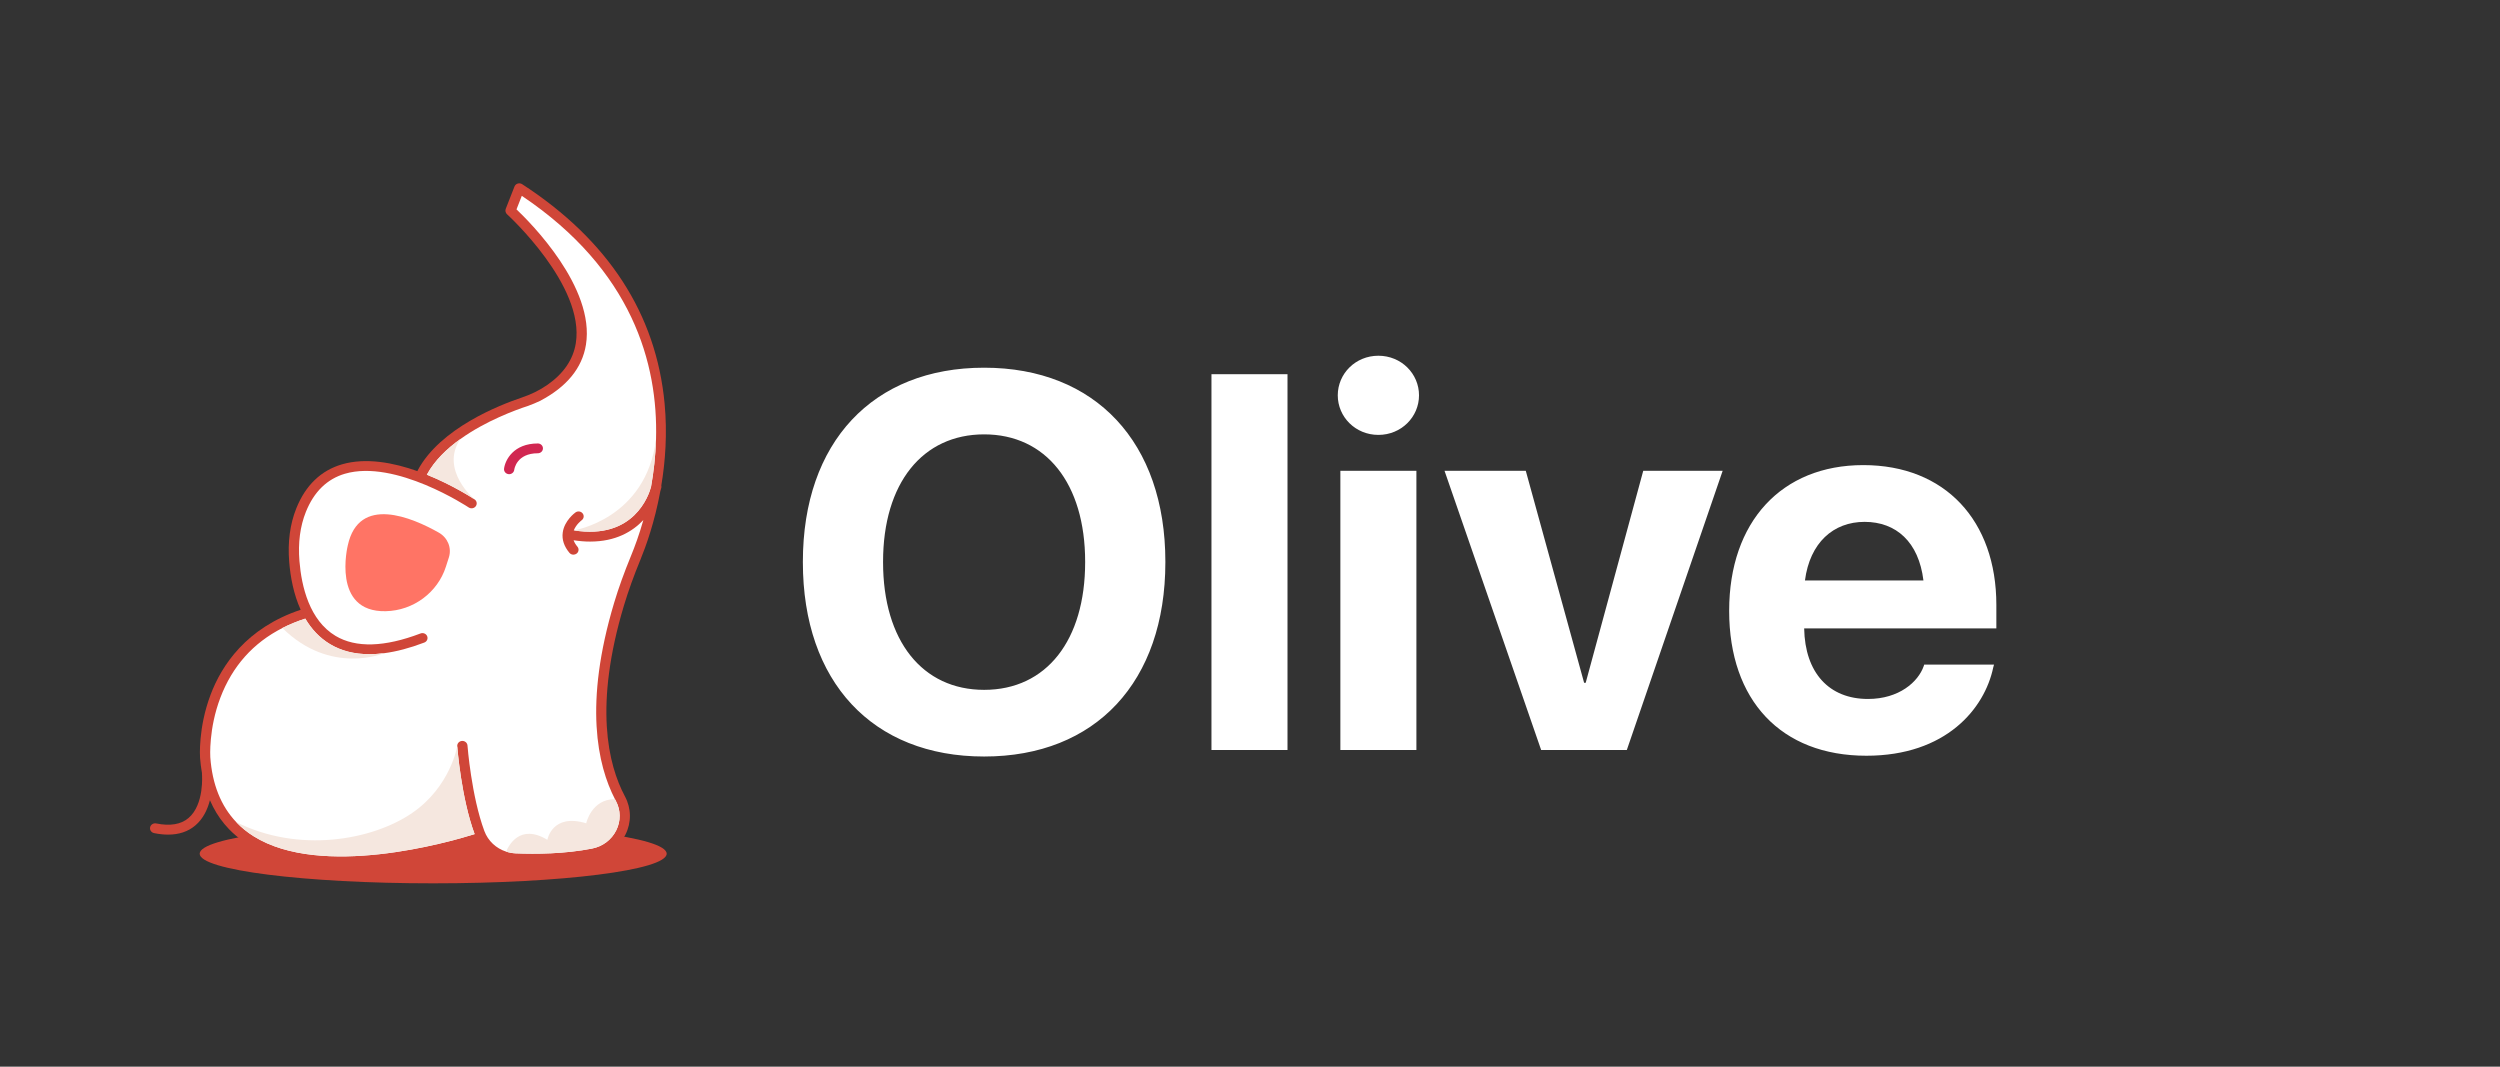 <svg width="150" height="64" viewBox="0 0 150 64" fill="none" xmlns="http://www.w3.org/2000/svg">
<rect x="0" y="0" width="150" height="64" fill="#333333" stroke="none"/>
<path d="M59.047 45.391C65.75 45.391 69.922 40.906 69.922 33.734V33.703C69.922 26.547 65.734 22.062 59.047 22.062C52.375 22.062 48.172 26.531 48.172 33.703V33.734C48.172 40.906 52.344 45.391 59.047 45.391ZM59.047 41.391C55.344 41.391 52.984 38.453 52.984 33.734V33.703C52.984 28.984 55.359 26.062 59.047 26.062C62.75 26.062 65.109 29 65.109 33.703V33.734C65.109 38.406 62.797 41.391 59.047 41.391ZM72.688 45H77.25V22.453H72.688V45ZM82.703 26.094C84.078 26.094 85.141 25.016 85.141 23.719C85.141 22.422 84.078 21.344 82.703 21.344C81.328 21.344 80.266 22.422 80.266 23.719C80.266 25.016 81.328 26.094 82.703 26.094ZM80.422 45H84.984V28.25H80.422V45ZM92.469 45H97.609L103.359 28.25H98.594L95.141 40.969H95.047L91.547 28.25H86.672L92.469 45ZM111.984 45.344C116.766 45.344 119.078 42.516 119.594 40.047L119.641 39.875H115.453L115.422 39.969C115.094 40.906 113.953 41.938 112.078 41.938C109.75 41.938 108.297 40.375 108.25 37.703H119.781V36.297C119.781 31.234 116.703 27.906 111.797 27.906C106.891 27.906 103.75 31.312 103.75 36.641V36.656C103.75 42.016 106.859 45.344 111.984 45.344ZM111.875 31.312C113.766 31.312 115.125 32.516 115.406 34.828H108.297C108.594 32.562 110 31.312 111.875 31.312Z" fill="white"/>
<path fill-rule="evenodd" clip-rule="evenodd" d="M40 51.223C40 52.205 33.728 53 25.99 53C18.253 53 11.98 52.205 11.98 51.223C11.98 50.242 18.253 49.447 25.99 49.447C33.728 49.447 40 50.242 40 51.223Z" fill="#D04638"/>
<path fill-rule="evenodd" clip-rule="evenodd" d="M39.877 24.222C39.374 18.837 36.498 14.405 31.328 11.05C31.164 10.944 30.939 11.014 30.869 11.191L30.345 12.528C30.301 12.641 30.33 12.768 30.419 12.853H30.419C30.466 12.896 35.106 17.13 34.548 20.595C34.39 21.572 33.821 22.406 32.851 23.087C32.376 23.42 31.846 23.673 31.29 23.859C29.984 24.297 26.426 25.687 25.07 28.207C25.059 28.227 25.051 28.247 25.046 28.268C23.616 27.761 21.957 27.44 20.516 27.861C19.255 28.231 18.334 29.118 17.779 30.499C17.399 31.445 17.256 32.526 17.352 33.712C17.424 34.601 17.611 35.644 18.04 36.586C14.767 37.677 13.295 39.931 12.636 41.68C11.885 43.67 11.998 45.402 12.003 45.475C12.026 45.792 12.068 46.094 12.119 46.389C12.117 46.408 12.117 46.428 12.118 46.448C12.12 46.466 12.273 48.266 11.308 49.084C10.856 49.467 10.205 49.575 9.374 49.407C9.207 49.372 9.042 49.475 9.007 49.635C8.971 49.795 9.078 49.953 9.246 49.987C9.544 50.047 9.825 50.077 10.089 50.077C10.741 50.077 11.287 49.894 11.719 49.527C12.197 49.122 12.457 48.554 12.595 48.012C12.827 48.545 13.118 49.03 13.479 49.458C13.732 49.747 13.767 49.78 13.948 49.952C14.231 50.216 14.542 50.456 14.884 50.669C16.459 51.652 18.48 51.985 20.497 51.985C24.149 51.985 27.788 50.893 28.746 50.583C29.215 51.295 30.019 51.753 30.924 51.79C31.239 51.803 31.593 51.811 31.976 51.811C33.069 51.811 34.387 51.74 35.65 51.489C36.476 51.325 37.16 50.811 37.526 50.078C37.894 49.344 37.884 48.509 37.499 47.788C36.475 45.873 35.635 42.33 37.44 36.321C37.701 35.453 38.028 34.546 38.438 33.55C38.749 32.794 39.275 31.344 39.618 29.479C39.66 29.347 39.679 29.266 39.68 29.26C39.689 29.218 39.688 29.176 39.678 29.136C39.92 27.687 40.044 26.009 39.877 24.222Z" fill="#D04638"/>
<path fill-rule="evenodd" clip-rule="evenodd" d="M39.362 26.347V26.348C39.334 27.369 39.219 28.332 39.062 29.212C38.934 29.695 38.045 32.405 34.428 31.822C34.567 31.463 34.891 31.221 34.899 31.215C35.034 31.117 35.061 30.934 34.959 30.805C34.858 30.674 34.665 30.648 34.529 30.746C34.502 30.765 33.86 31.233 33.764 31.954C33.707 32.373 33.843 32.783 34.166 33.17C34.226 33.243 34.316 33.28 34.406 33.28C34.473 33.28 34.541 33.259 34.597 33.216C34.73 33.114 34.752 32.93 34.647 32.803C34.537 32.672 34.461 32.544 34.416 32.416C34.768 32.469 35.099 32.495 35.408 32.495C36.947 32.495 37.954 31.89 38.601 31.203C38.35 32.088 38.081 32.815 37.867 33.334C37.45 34.348 37.117 35.272 36.851 36.158C35.023 42.243 35.848 45.915 36.897 47.947C36.915 47.984 36.935 48.02 36.953 48.056C37.249 48.612 37.257 49.257 36.973 49.825C36.69 50.39 36.163 50.787 35.527 50.913C33.883 51.239 32.132 51.25 30.951 51.202C30.749 51.194 30.554 51.158 30.369 51.098C29.769 50.906 29.283 50.457 29.061 49.861C28.286 47.775 28.05 44.759 28.049 44.728C28.037 44.566 27.889 44.444 27.719 44.456C27.551 44.468 27.423 44.608 27.435 44.771C27.445 44.898 27.678 47.885 28.478 50.047C26.893 50.543 19.291 52.717 15.22 50.176C14.828 49.932 14.479 49.647 14.174 49.326C14.174 49.325 14.172 49.325 14.172 49.325C13.257 48.361 12.735 47.058 12.618 45.435C12.617 45.419 12.509 43.737 13.223 41.859C13.939 39.974 15.188 38.574 16.944 37.681C17.372 37.463 17.829 37.275 18.317 37.117C18.677 37.726 19.162 38.266 19.812 38.654C20.481 39.053 21.267 39.252 22.164 39.252C22.447 39.252 22.742 39.232 23.047 39.192H23.05C23.79 39.095 24.593 38.883 25.458 38.553C25.616 38.493 25.693 38.323 25.63 38.172C25.568 38.02 25.388 37.946 25.231 38.008C23.068 38.831 21.354 38.88 20.137 38.156C18.569 37.221 18.091 35.197 17.967 33.666C17.877 32.568 18.007 31.574 18.354 30.71C18.837 29.507 19.625 28.738 20.696 28.424C23.715 27.539 28.076 30.416 28.119 30.445C28.259 30.539 28.45 30.506 28.547 30.372C28.644 30.239 28.611 30.055 28.471 29.962C28.376 29.899 27.189 29.117 25.612 28.482C25.617 28.476 25.622 28.47 25.624 28.463C26.076 27.632 26.807 26.928 27.617 26.347C29.154 25.243 30.969 24.587 31.661 24.361C31.837 24.304 32.261 24.127 32.389 24.06C34.001 23.219 34.931 22.084 35.157 20.685C35.711 17.244 31.821 13.35 30.99 12.563L31.308 11.75C37.952 16.207 39.487 21.836 39.362 26.347Z" fill="white"/>
<path fill-rule="evenodd" clip-rule="evenodd" d="M30.549 28.451C30.537 28.451 30.525 28.45 30.513 28.449C30.344 28.43 30.224 28.284 30.243 28.122C30.308 27.599 30.814 26.608 32.27 26.608C32.44 26.608 32.577 26.739 32.577 26.902C32.577 27.064 32.44 27.196 32.27 27.196C30.991 27.196 30.859 28.15 30.854 28.191C30.836 28.34 30.703 28.451 30.549 28.451Z" fill="#D12751"/>
<path fill-rule="evenodd" clip-rule="evenodd" d="M26.932 33.447C27.115 32.876 26.864 32.26 26.326 31.956C24.733 31.055 21.531 29.681 20.867 32.724C20.867 32.724 19.873 36.742 23.144 36.672C24.816 36.636 26.261 35.537 26.752 34.007L26.932 33.447Z" fill="#FF7465"/>
<path fill-rule="evenodd" clip-rule="evenodd" d="M36.972 49.825C36.689 50.391 36.162 50.787 35.526 50.913C33.882 51.24 32.131 51.25 30.95 51.202C30.748 51.194 30.553 51.158 30.368 51.099C30.505 50.76 31.181 49.385 32.842 50.389C32.842 50.389 33.12 48.773 35.172 49.398C35.172 49.398 35.481 47.949 36.896 47.947C36.914 47.984 36.934 48.02 36.952 48.056C37.249 48.612 37.256 49.257 36.972 49.825Z" fill="#F5E7DF"/>
<path fill-rule="evenodd" clip-rule="evenodd" d="M28.468 29.962C28.374 29.899 27.187 29.117 25.61 28.482C25.615 28.476 25.62 28.47 25.622 28.463C26.073 27.632 26.805 26.928 27.615 26.347C26.373 28.203 28.468 29.962 28.468 29.962Z" fill="#F5E7DF"/>
<path fill-rule="evenodd" clip-rule="evenodd" d="M23.048 39.192C23.048 39.192 19.842 40.548 16.942 37.68C17.37 37.463 17.828 37.275 18.316 37.117C18.676 37.726 19.16 38.266 19.811 38.654C20.48 39.053 21.265 39.252 22.163 39.252C22.446 39.252 22.741 39.232 23.046 39.192H23.048Z" fill="#F5E7DF"/>
<path fill-rule="evenodd" clip-rule="evenodd" d="M39.361 26.348C39.333 27.369 39.218 28.332 39.061 29.212C38.933 29.696 38.044 32.406 34.427 31.822C34.427 31.822 38.766 31.144 39.361 26.348Z" fill="#F5E7DF"/>
<path fill-rule="evenodd" clip-rule="evenodd" d="M28.477 50.047C26.892 50.543 19.29 52.717 15.219 50.176C14.826 49.931 14.477 49.647 14.172 49.326C17.904 51.198 22.312 50.434 24.729 48.779C27.033 47.201 27.434 44.77 27.434 44.77C27.444 44.897 27.676 47.885 28.477 50.047Z" fill="#F5E7DF"/>
</svg>
